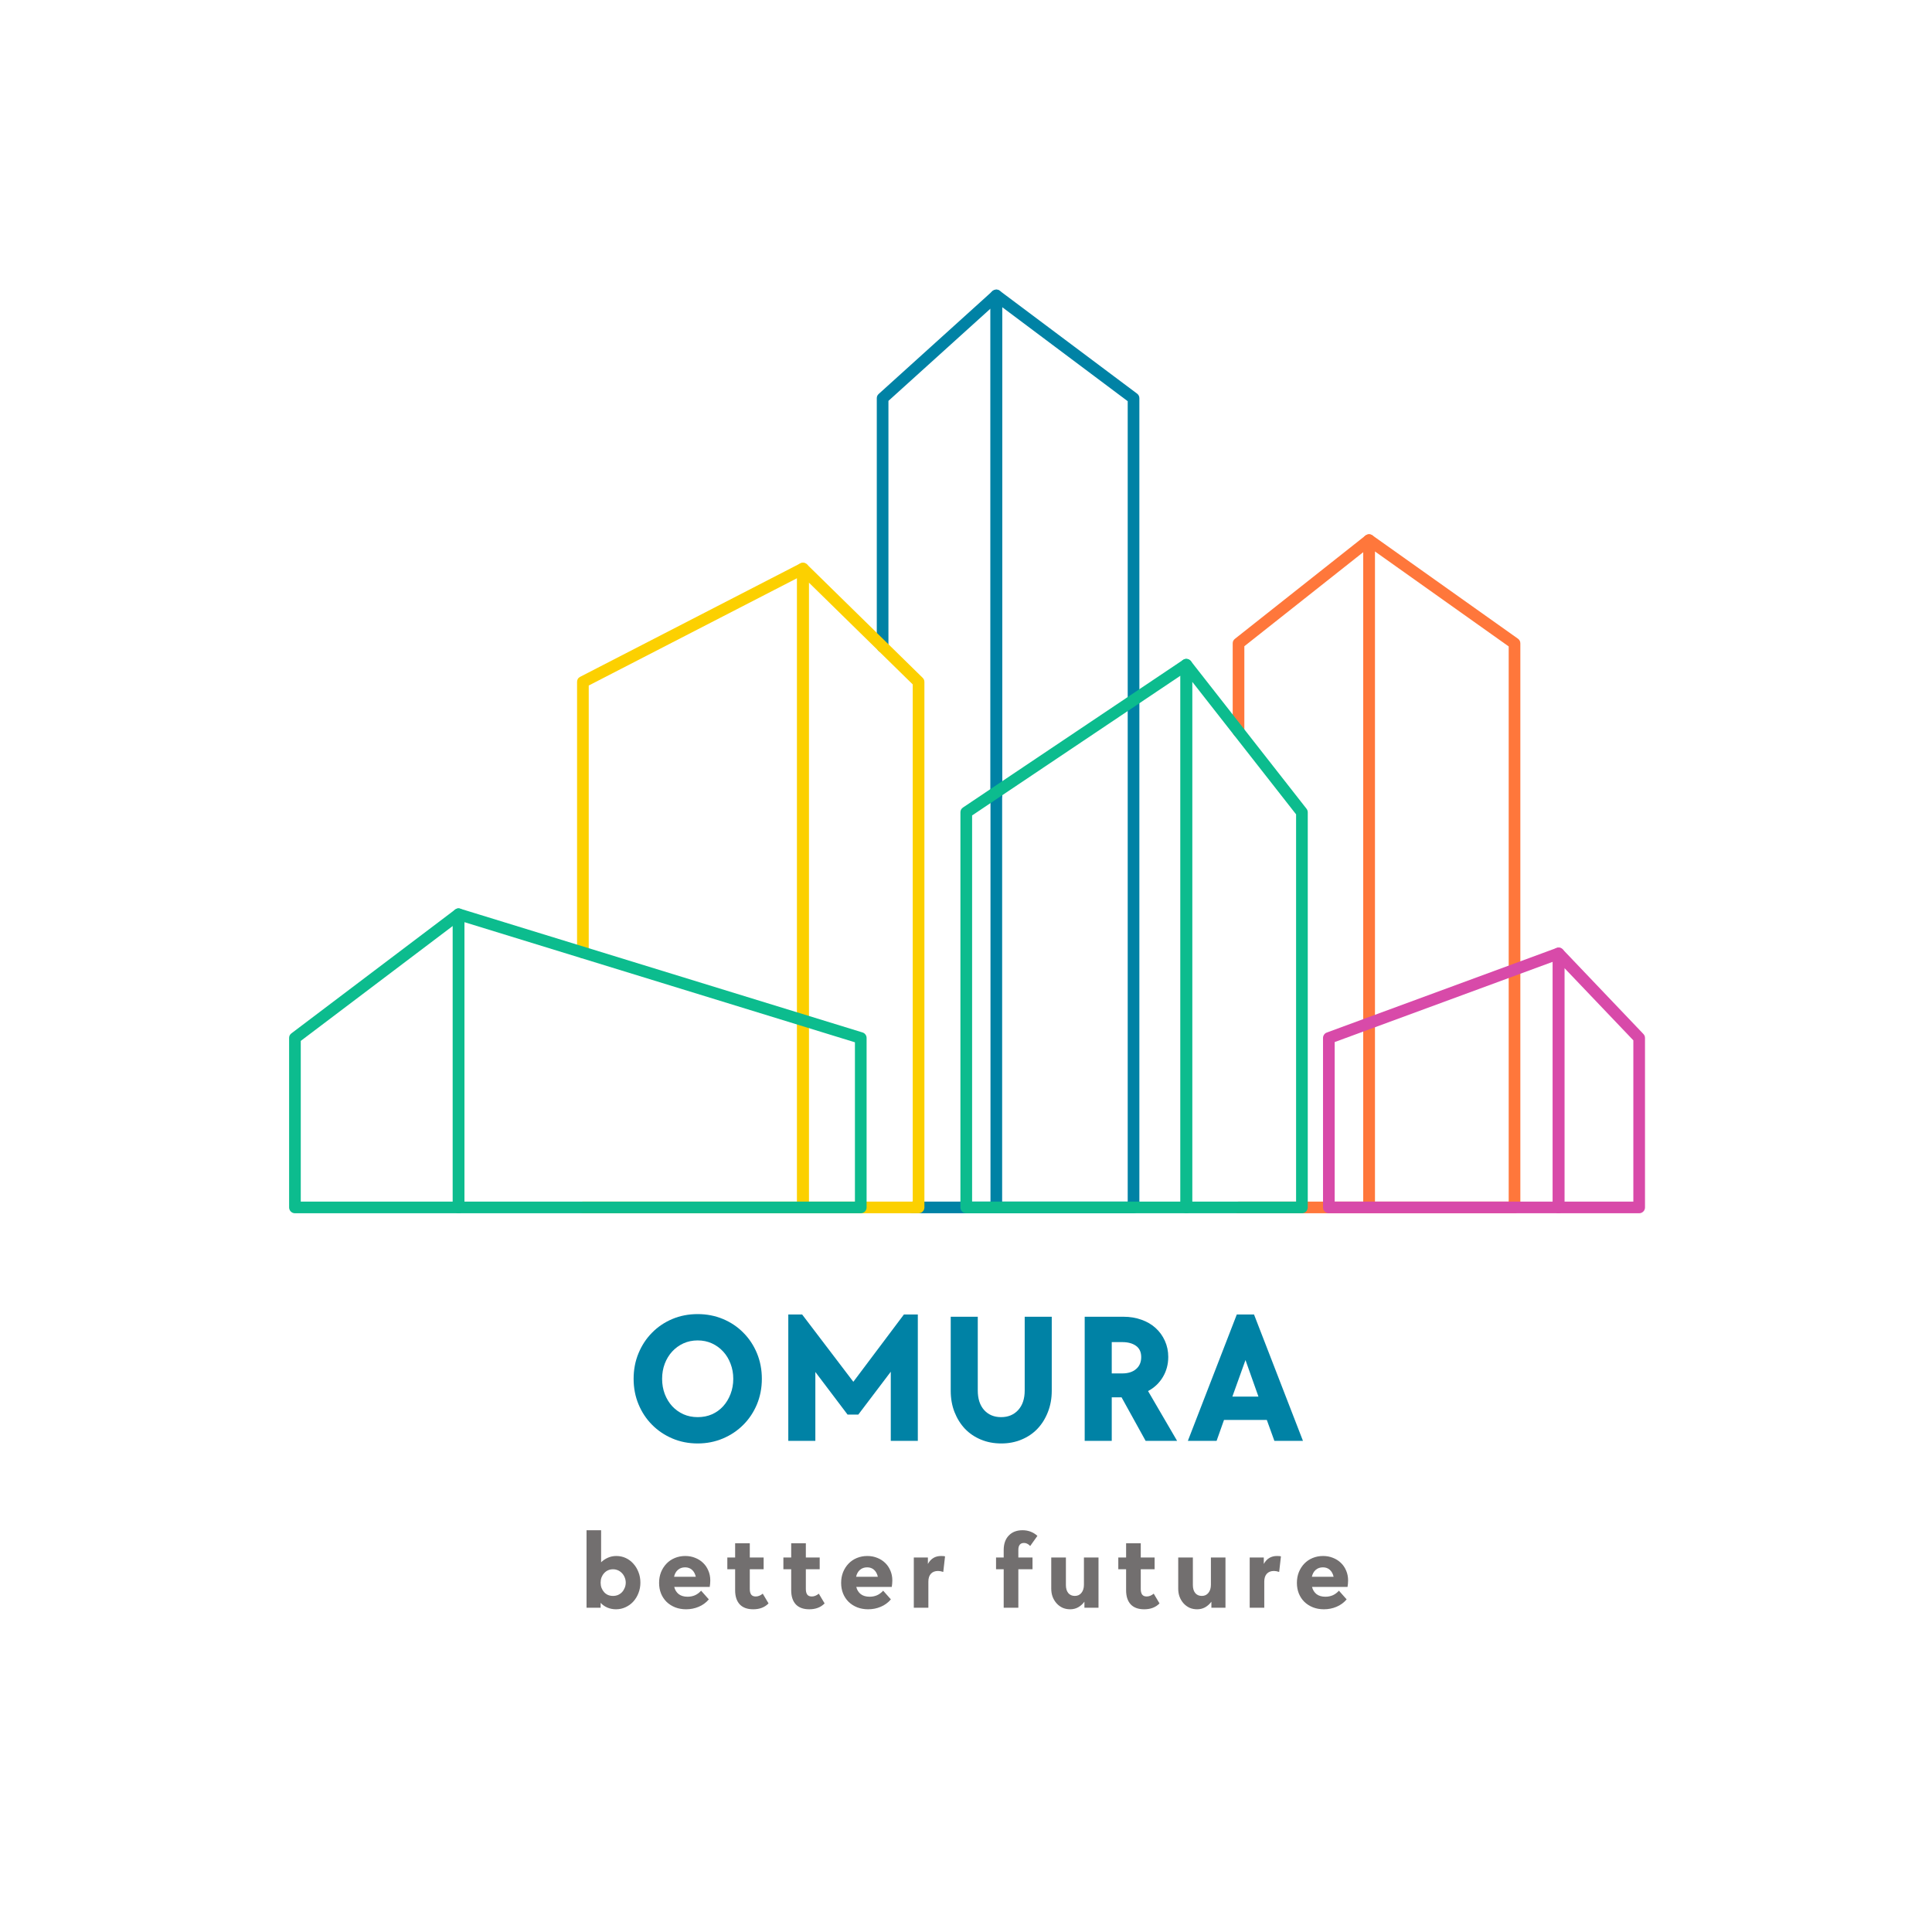 <svg xmlns="http://www.w3.org/2000/svg" xmlns:xlink="http://www.w3.org/1999/xlink" width="500" zoomAndPan="magnify" viewBox="0 0 375 375" height="500" preserveAspectRatio="xMidYMid meet" version="1.0"><defs><g/><clipPath id="61ba5dce45"><path d="M 170 56.219 L 195 56.219 L 195 235.469 L 170 235.469 Z M 170 56.219 " clip-rule="nonzero"/></clipPath><clipPath id="bbaea2a316"><path d="M 176 233 L 195 233 L 195 235.469 L 176 235.469 Z M 176 233 " clip-rule="nonzero"/></clipPath><clipPath id="cccfe28795"><path d="M 192 56.219 L 222 56.219 L 222 235.469 L 192 235.469 Z M 192 56.219 " clip-rule="nonzero"/></clipPath><clipPath id="52bf703c13"><path d="M 264 103 L 296 103 L 296 235.469 L 264 235.469 Z M 264 103 " clip-rule="nonzero"/></clipPath><clipPath id="39ed9d4068"><path d="M 239 103 L 267 103 L 267 235.469 L 239 235.469 Z M 239 103 " clip-rule="nonzero"/></clipPath><clipPath id="1bce247f49"><path d="M 112 109 L 157 109 L 157 235.469 L 112 235.469 Z M 112 109 " clip-rule="nonzero"/></clipPath><clipPath id="89b569abe3"><path d="M 154 109 L 180 109 L 180 235.469 L 154 235.469 Z M 154 109 " clip-rule="nonzero"/></clipPath><clipPath id="a8b9a7c1f9"><path d="M 186 127 L 232 127 L 232 235.469 L 186 235.469 Z M 186 127 " clip-rule="nonzero"/></clipPath><clipPath id="83e30f30dc"><path d="M 229 127 L 254 127 L 254 235.469 L 229 235.469 Z M 229 127 " clip-rule="nonzero"/></clipPath><clipPath id="e4b57406a9"><path d="M 87 176 L 169 176 L 169 235.469 L 87 235.469 Z M 87 176 " clip-rule="nonzero"/></clipPath><clipPath id="038dfa3b0c"><path d="M 56.051 176 L 91 176 L 91 235.469 L 56.051 235.469 Z M 56.051 176 " clip-rule="nonzero"/></clipPath><clipPath id="2b9eafcbec"><path d="M 256 183 L 304 183 L 304 235.469 L 256 235.469 Z M 256 183 " clip-rule="nonzero"/></clipPath><clipPath id="4c84fd5373"><path d="M 301 183 L 319.301 183 L 319.301 235.469 L 301 235.469 Z M 301 183 " clip-rule="nonzero"/></clipPath></defs><g clip-path="url(#61ba5dce45)"><path fill="#0082a5" d="M 193.383 235.492 C 193.234 235.492 193.09 235.465 192.949 235.406 C 192.812 235.348 192.691 235.266 192.582 235.16 C 192.477 235.055 192.395 234.934 192.34 234.793 C 192.281 234.656 192.254 234.512 192.254 234.359 L 192.254 59.902 L 172.445 77.809 L 172.445 125.527 C 172.445 125.676 172.418 125.82 172.359 125.961 C 172.305 126.098 172.223 126.223 172.113 126.328 C 172.008 126.434 171.887 126.516 171.746 126.574 C 171.609 126.629 171.465 126.66 171.316 126.66 C 171.164 126.66 171.02 126.629 170.883 126.574 C 170.742 126.516 170.621 126.434 170.516 126.328 C 170.406 126.223 170.324 126.098 170.27 125.961 C 170.211 125.82 170.184 125.676 170.184 125.527 L 170.184 77.305 C 170.184 76.969 170.305 76.691 170.555 76.465 L 192.625 56.512 C 192.789 56.363 192.984 56.27 193.207 56.234 C 193.426 56.199 193.641 56.227 193.844 56.316 C 194.047 56.406 194.211 56.547 194.332 56.734 C 194.457 56.922 194.516 57.129 194.516 57.352 L 194.516 234.359 C 194.516 234.512 194.488 234.656 194.43 234.793 C 194.371 234.934 194.293 235.055 194.184 235.16 C 194.078 235.266 193.957 235.348 193.816 235.406 C 193.68 235.465 193.535 235.492 193.383 235.492 Z M 193.383 235.492 " fill-opacity="1" fill-rule="nonzero"/></g><g clip-path="url(#bbaea2a316)"><path fill="#0082a5" d="M 193.383 235.492 L 177.145 235.492 C 176.996 235.492 176.852 235.465 176.711 235.406 C 176.574 235.348 176.453 235.266 176.344 235.16 C 176.238 235.055 176.156 234.934 176.102 234.793 C 176.043 234.656 176.012 234.512 176.012 234.359 C 176.012 234.211 176.043 234.066 176.102 233.926 C 176.156 233.789 176.238 233.668 176.344 233.559 C 176.453 233.453 176.574 233.371 176.711 233.316 C 176.852 233.258 176.996 233.23 177.145 233.23 L 193.383 233.23 C 193.535 233.23 193.68 233.258 193.816 233.316 C 193.957 233.371 194.078 233.453 194.184 233.559 C 194.289 233.668 194.371 233.789 194.43 233.926 C 194.488 234.066 194.516 234.211 194.516 234.359 C 194.516 234.512 194.488 234.656 194.43 234.793 C 194.371 234.934 194.289 235.055 194.184 235.16 C 194.078 235.266 193.957 235.348 193.816 235.406 C 193.68 235.465 193.535 235.492 193.383 235.492 Z M 193.383 235.492 " fill-opacity="1" fill-rule="nonzero"/></g><g clip-path="url(#cccfe28795)"><path fill="#0082a5" d="M 220.02 235.492 L 193.383 235.492 C 193.234 235.492 193.09 235.465 192.949 235.406 C 192.812 235.348 192.691 235.266 192.582 235.16 C 192.477 235.055 192.395 234.934 192.34 234.793 C 192.281 234.656 192.254 234.512 192.254 234.359 C 192.254 234.211 192.281 234.066 192.34 233.926 C 192.395 233.789 192.477 233.668 192.582 233.559 C 192.691 233.453 192.812 233.371 192.949 233.316 C 193.09 233.258 193.234 233.23 193.383 233.23 L 218.887 233.23 L 218.887 77.871 L 194.516 59.613 L 194.516 154.383 C 194.516 154.531 194.488 154.676 194.43 154.816 C 194.371 154.953 194.289 155.074 194.184 155.184 C 194.078 155.289 193.957 155.371 193.816 155.426 C 193.68 155.484 193.535 155.512 193.383 155.512 C 193.234 155.512 193.09 155.484 192.949 155.426 C 192.812 155.371 192.691 155.289 192.582 155.184 C 192.477 155.074 192.395 154.953 192.34 154.816 C 192.281 154.676 192.254 154.531 192.254 154.383 L 192.254 57.352 C 192.254 56.887 192.461 56.547 192.879 56.34 C 193.293 56.129 193.691 56.164 194.062 56.445 L 220.699 76.398 C 221 76.625 221.152 76.926 221.152 77.305 L 221.152 234.359 C 221.152 234.512 221.125 234.656 221.066 234.793 C 221.008 234.934 220.926 235.055 220.82 235.16 C 220.715 235.266 220.594 235.348 220.453 235.406 C 220.316 235.465 220.172 235.492 220.02 235.492 Z M 220.02 235.492 " fill-opacity="1" fill-rule="nonzero"/></g><g clip-path="url(#52bf703c13)"><path fill="#ff773b" d="M 293.969 235.492 L 265.734 235.492 C 265.586 235.492 265.441 235.465 265.301 235.406 C 265.164 235.348 265.039 235.266 264.934 235.16 C 264.828 235.055 264.746 234.934 264.688 234.793 C 264.629 234.656 264.602 234.512 264.602 234.359 L 264.602 104.84 C 264.602 104.379 264.805 104.043 265.215 103.836 C 265.625 103.625 266.016 103.652 266.391 103.918 L 294.621 123.961 C 294.941 124.188 295.098 124.496 295.098 124.883 L 295.098 234.359 C 295.098 234.512 295.07 234.656 295.012 234.793 C 294.957 234.934 294.875 235.055 294.77 235.16 C 294.66 235.266 294.539 235.348 294.398 235.406 C 294.262 235.465 294.117 235.492 293.969 235.492 Z M 266.867 233.23 L 292.836 233.23 L 292.836 125.469 L 266.867 107.031 Z M 266.867 233.23 " fill-opacity="1" fill-rule="nonzero"/></g><g clip-path="url(#39ed9d4068)"><path fill="#ff773b" d="M 265.734 235.492 L 240.395 235.492 C 240.246 235.492 240.102 235.465 239.965 235.406 C 239.824 235.348 239.703 235.266 239.594 235.16 C 239.488 235.055 239.406 234.934 239.352 234.793 C 239.293 234.656 239.266 234.512 239.266 234.359 C 239.266 234.211 239.293 234.066 239.352 233.926 C 239.406 233.789 239.488 233.668 239.594 233.559 C 239.703 233.453 239.824 233.371 239.965 233.316 C 240.102 233.258 240.246 233.23 240.395 233.23 L 264.602 233.23 L 264.602 107.18 L 241.527 125.434 L 241.527 141.965 C 241.527 142.113 241.5 142.258 241.441 142.398 C 241.383 142.535 241.305 142.66 241.195 142.766 C 241.09 142.871 240.969 142.953 240.828 143.012 C 240.691 143.066 240.547 143.098 240.395 143.098 C 240.246 143.098 240.102 143.066 239.965 143.012 C 239.824 142.953 239.703 142.871 239.594 142.766 C 239.488 142.66 239.406 142.535 239.352 142.398 C 239.293 142.258 239.266 142.113 239.266 141.965 L 239.266 124.883 C 239.266 124.52 239.406 124.223 239.691 124 L 265.031 103.953 C 265.199 103.82 265.395 103.738 265.609 103.715 C 265.824 103.691 266.031 103.727 266.227 103.82 C 266.422 103.914 266.578 104.055 266.695 104.238 C 266.809 104.422 266.867 104.621 266.867 104.84 L 266.867 234.359 C 266.867 234.512 266.836 234.656 266.781 234.793 C 266.723 234.934 266.641 235.055 266.535 235.16 C 266.43 235.266 266.305 235.348 266.168 235.406 C 266.027 235.465 265.883 235.492 265.734 235.492 Z M 265.734 235.492 " fill-opacity="1" fill-rule="nonzero"/></g><g clip-path="url(#1bce247f49)"><path fill="#fcd000" d="M 155.852 235.492 L 113.141 235.492 C 112.988 235.492 112.844 235.465 112.707 235.406 C 112.566 235.348 112.445 235.266 112.34 235.16 C 112.234 235.055 112.152 234.934 112.094 234.793 C 112.035 234.656 112.008 234.512 112.008 234.359 C 112.008 234.211 112.035 234.066 112.094 233.926 C 112.152 233.789 112.234 233.668 112.34 233.559 C 112.445 233.453 112.566 233.371 112.707 233.316 C 112.844 233.258 112.988 233.23 113.141 233.23 L 154.719 233.23 L 154.719 112.223 L 114.273 133.059 L 114.273 184.883 C 114.273 185.031 114.242 185.176 114.188 185.316 C 114.129 185.453 114.047 185.578 113.941 185.684 C 113.836 185.789 113.711 185.871 113.574 185.93 C 113.434 185.984 113.289 186.016 113.141 186.016 C 112.988 186.016 112.844 185.984 112.707 185.93 C 112.566 185.871 112.445 185.789 112.34 185.684 C 112.234 185.578 112.152 185.453 112.094 185.316 C 112.035 185.176 112.008 185.031 112.008 184.883 L 112.008 132.367 C 112.008 131.906 112.211 131.574 112.621 131.363 L 155.332 109.359 C 155.418 109.316 155.512 109.281 155.605 109.262 C 155.699 109.242 155.797 109.23 155.895 109.234 C 155.988 109.238 156.086 109.254 156.176 109.281 C 156.27 109.309 156.359 109.348 156.441 109.398 C 156.523 109.449 156.598 109.512 156.668 109.578 C 156.734 109.648 156.793 109.727 156.84 109.812 C 156.887 109.895 156.922 109.984 156.949 110.078 C 156.973 110.172 156.984 110.27 156.984 110.367 L 156.984 234.359 C 156.984 234.512 156.957 234.656 156.898 234.793 C 156.84 234.934 156.758 235.055 156.652 235.16 C 156.547 235.266 156.426 235.348 156.285 235.406 C 156.148 235.465 156.004 235.492 155.852 235.492 Z M 155.852 235.492 " fill-opacity="1" fill-rule="nonzero"/></g><g clip-path="url(#89b569abe3)"><path fill="#fcd000" d="M 178.293 235.492 L 155.852 235.492 C 155.703 235.492 155.559 235.465 155.418 235.406 C 155.281 235.348 155.156 235.266 155.051 235.16 C 154.945 235.055 154.863 234.934 154.805 234.793 C 154.75 234.656 154.719 234.512 154.719 234.359 L 154.719 110.367 C 154.719 110.141 154.785 109.93 154.91 109.742 C 155.035 109.551 155.203 109.414 155.414 109.324 C 155.625 109.238 155.84 109.215 156.066 109.258 C 156.289 109.297 156.48 109.398 156.645 109.559 L 179.086 131.559 C 179.312 131.781 179.426 132.051 179.426 132.367 L 179.426 234.359 C 179.426 234.512 179.398 234.656 179.34 234.793 C 179.281 234.934 179.199 235.055 179.094 235.16 C 178.988 235.266 178.867 235.348 178.727 235.406 C 178.586 235.465 178.445 235.492 178.293 235.492 Z M 156.984 233.23 L 177.16 233.23 L 177.16 132.844 L 156.984 113.062 Z M 156.984 233.23 " fill-opacity="1" fill-rule="nonzero"/></g><g clip-path="url(#a8b9a7c1f9)"><path fill="#0cbc8e" d="M 230.262 235.492 L 187.551 235.492 C 187.398 235.492 187.254 235.465 187.117 235.406 C 186.977 235.348 186.855 235.266 186.75 235.16 C 186.645 235.055 186.562 234.934 186.504 234.793 C 186.445 234.656 186.418 234.512 186.418 234.359 L 186.418 157.676 C 186.418 157.273 186.586 156.961 186.918 156.734 L 229.629 128.09 C 230.008 127.836 230.395 127.816 230.793 128.031 C 231.195 128.242 231.395 128.574 231.395 129.027 L 231.395 234.359 C 231.395 234.512 231.367 234.656 231.309 234.793 C 231.25 234.934 231.168 235.055 231.062 235.16 C 230.957 235.266 230.836 235.348 230.695 235.406 C 230.555 235.465 230.41 235.492 230.262 235.492 Z M 188.684 233.23 L 229.129 233.23 L 229.129 131.148 L 188.684 158.277 Z M 188.684 233.23 " fill-opacity="1" fill-rule="nonzero"/></g><g clip-path="url(#83e30f30dc)"><path fill="#0cbc8e" d="M 252.703 235.492 L 230.262 235.492 C 230.113 235.492 229.969 235.465 229.828 235.406 C 229.691 235.348 229.566 235.266 229.461 235.16 C 229.355 235.055 229.273 234.934 229.215 234.793 C 229.16 234.656 229.129 234.512 229.129 234.359 L 229.129 129.027 C 229.129 128.785 229.199 128.566 229.34 128.371 C 229.48 128.176 229.664 128.039 229.891 127.957 C 230.121 127.879 230.352 127.875 230.582 127.941 C 230.812 128.012 231.004 128.141 231.152 128.328 L 253.594 156.977 C 253.754 157.184 253.836 157.414 253.836 157.676 L 253.836 234.359 C 253.836 234.512 253.809 234.656 253.75 234.793 C 253.691 234.934 253.609 235.055 253.504 235.16 C 253.398 235.266 253.273 235.348 253.137 235.406 C 252.996 235.465 252.852 235.492 252.703 235.492 Z M 231.395 233.23 L 251.57 233.23 L 251.57 158.066 L 231.395 132.309 Z M 231.395 233.23 " fill-opacity="1" fill-rule="nonzero"/></g><g clip-path="url(#e4b57406a9)"><path fill="#0cbc8e" d="M 167.074 235.492 L 89.012 235.492 C 88.863 235.492 88.719 235.465 88.578 235.406 C 88.441 235.348 88.316 235.266 88.211 235.16 C 88.105 235.055 88.023 234.934 87.965 234.793 C 87.91 234.656 87.879 234.512 87.879 234.359 L 87.879 177.457 C 87.879 177.078 88.035 176.773 88.34 176.547 C 88.645 176.32 88.98 176.262 89.344 176.379 L 167.406 200.395 C 167.645 200.465 167.836 200.602 167.984 200.801 C 168.133 201.004 168.207 201.227 168.207 201.477 L 168.207 234.359 C 168.207 234.512 168.176 234.656 168.121 234.793 C 168.062 234.934 167.98 235.055 167.875 235.16 C 167.77 235.266 167.645 235.348 167.508 235.406 C 167.367 235.465 167.223 235.492 167.074 235.492 Z M 90.145 233.23 L 165.941 233.23 L 165.941 202.309 L 90.145 178.992 Z M 90.145 233.23 " fill-opacity="1" fill-rule="nonzero"/></g><g clip-path="url(#038dfa3b0c)"><path fill="#0cbc8e" d="M 89.012 235.492 L 57.246 235.492 C 57.098 235.492 56.953 235.465 56.812 235.406 C 56.676 235.348 56.555 235.266 56.445 235.16 C 56.34 235.055 56.258 234.934 56.203 234.793 C 56.145 234.656 56.113 234.512 56.117 234.359 L 56.117 201.477 C 56.113 201.102 56.266 200.801 56.562 200.574 L 88.328 176.559 C 88.703 176.273 89.098 176.238 89.516 176.445 C 89.934 176.652 90.145 176.992 90.145 177.457 L 90.145 234.359 C 90.145 234.512 90.117 234.656 90.059 234.793 C 90 234.934 89.918 235.055 89.812 235.16 C 89.707 235.266 89.586 235.348 89.445 235.406 C 89.309 235.465 89.164 235.492 89.012 235.492 Z M 58.379 233.23 L 87.879 233.23 L 87.879 179.734 L 58.379 202.039 Z M 58.379 233.23 " fill-opacity="1" fill-rule="nonzero"/></g><g clip-path="url(#2b9eafcbec)"><path fill="#d84aa9" d="M 302.516 235.492 L 257.926 235.492 C 257.777 235.492 257.633 235.465 257.492 235.406 C 257.355 235.348 257.234 235.266 257.125 235.16 C 257.02 235.055 256.938 234.934 256.883 234.793 C 256.824 234.656 256.797 234.512 256.797 234.359 L 256.797 201.477 C 256.797 201.238 256.863 201.023 257 200.828 C 257.133 200.633 257.312 200.496 257.535 200.414 L 302.125 184.004 C 302.496 183.863 302.844 183.906 303.164 184.137 C 303.488 184.359 303.648 184.672 303.648 185.062 L 303.648 234.359 C 303.648 234.512 303.621 234.656 303.562 234.793 C 303.504 234.934 303.422 235.055 303.316 235.16 C 303.211 235.266 303.09 235.348 302.949 235.406 C 302.812 235.465 302.668 235.492 302.516 235.492 Z M 259.059 233.23 L 301.383 233.23 L 301.383 186.688 L 259.059 202.266 Z M 259.059 233.23 " fill-opacity="1" fill-rule="nonzero"/></g><g clip-path="url(#4c84fd5373)"><path fill="#d84aa9" d="M 318.16 235.492 L 302.516 235.492 C 302.367 235.492 302.223 235.465 302.082 235.406 C 301.945 235.348 301.82 235.266 301.715 235.16 C 301.609 235.055 301.527 234.934 301.469 234.793 C 301.414 234.656 301.383 234.512 301.383 234.359 L 301.383 185.062 C 301.383 184.832 301.449 184.621 301.578 184.43 C 301.711 184.238 301.883 184.102 302.098 184.016 C 302.312 183.926 302.531 183.906 302.758 183.957 C 302.984 184.004 303.176 184.113 303.336 184.285 L 318.98 200.695 C 319.191 200.914 319.293 201.172 319.293 201.477 L 319.293 234.359 C 319.293 234.512 319.266 234.656 319.207 234.793 C 319.152 234.934 319.07 235.055 318.961 235.16 C 318.855 235.266 318.734 235.348 318.594 235.406 C 318.457 235.465 318.312 235.492 318.16 235.492 Z M 303.648 233.23 L 317.031 233.23 L 317.031 201.93 L 303.648 187.895 Z M 303.648 233.23 " fill-opacity="1" fill-rule="nonzero"/></g><g fill="#0082a5" fill-opacity="1"><g transform="translate(121.719, 279.674)"><g><path d="M 13.703 0.5 C 11.93 0.5 10.289 0.176 8.781 -0.469 C 7.27 -1.113 5.957 -2 4.844 -3.125 C 3.727 -4.25 2.852 -5.57 2.219 -7.094 C 1.582 -8.625 1.266 -10.273 1.266 -12.047 C 1.266 -13.828 1.582 -15.484 2.219 -17.016 C 2.852 -18.547 3.727 -19.875 4.844 -21 C 5.957 -22.133 7.27 -23.02 8.781 -23.656 C 10.289 -24.289 11.93 -24.609 13.703 -24.609 C 15.453 -24.609 17.086 -24.289 18.609 -23.656 C 20.129 -23.02 21.445 -22.133 22.562 -21 C 23.688 -19.875 24.566 -18.547 25.203 -17.016 C 25.836 -15.484 26.156 -13.828 26.156 -12.047 C 26.156 -10.273 25.836 -8.625 25.203 -7.094 C 24.566 -5.57 23.688 -4.25 22.562 -3.125 C 21.445 -2 20.129 -1.113 18.609 -0.469 C 17.086 0.176 15.453 0.5 13.703 0.5 Z M 13.703 -4.609 C 14.711 -4.609 15.633 -4.789 16.469 -5.156 C 17.312 -5.531 18.035 -6.051 18.641 -6.719 C 19.254 -7.395 19.734 -8.188 20.078 -9.094 C 20.43 -10.008 20.609 -10.992 20.609 -12.047 C 20.609 -13.098 20.43 -14.078 20.078 -14.984 C 19.734 -15.898 19.254 -16.688 18.641 -17.344 C 18.035 -18.008 17.312 -18.535 16.469 -18.922 C 15.633 -19.305 14.711 -19.5 13.703 -19.5 C 12.691 -19.5 11.766 -19.305 10.922 -18.922 C 10.086 -18.535 9.363 -18.008 8.75 -17.344 C 8.145 -16.688 7.664 -15.898 7.312 -14.984 C 6.969 -14.078 6.797 -13.098 6.797 -12.047 C 6.797 -10.992 6.969 -10.008 7.312 -9.094 C 7.664 -8.188 8.145 -7.398 8.75 -6.734 C 9.363 -6.078 10.086 -5.555 10.922 -5.172 C 11.766 -4.797 12.691 -4.609 13.703 -4.609 Z M 13.703 -4.609 "/></g></g></g><g fill="#0082a5" fill-opacity="1"><g transform="translate(150.305, 279.674)"><g><path d="M 2.703 -24.531 L 5.391 -24.531 L 15.328 -11.469 L 25.141 -24.531 L 27.844 -24.531 L 27.844 0 L 22.594 0 L 22.594 -13.422 L 16.297 -5.109 L 14.203 -5.109 L 7.953 -13.375 L 7.953 0 L 2.703 0 Z M 2.703 -24.531 "/></g></g></g><g fill="#0082a5" fill-opacity="1"><g transform="translate(182.019, 279.674)"><g><path d="M 12.344 0.5 C 10.895 0.5 9.57 0.25 8.375 -0.25 C 7.176 -0.75 6.145 -1.445 5.281 -2.344 C 4.426 -3.25 3.75 -4.332 3.25 -5.594 C 2.758 -6.852 2.516 -8.227 2.516 -9.719 L 2.516 -24.094 L 7.766 -24.094 L 7.766 -9.781 C 7.766 -8.176 8.176 -6.91 9 -5.984 C 9.832 -5.066 10.93 -4.609 12.297 -4.609 C 13.66 -4.609 14.766 -5.066 15.609 -5.984 C 16.453 -6.91 16.875 -8.176 16.875 -9.781 L 16.875 -24.094 L 22.125 -24.094 L 22.125 -9.719 C 22.125 -8.227 21.875 -6.852 21.375 -5.594 C 20.883 -4.332 20.207 -3.25 19.344 -2.344 C 18.488 -1.445 17.457 -0.75 16.25 -0.25 C 15.051 0.25 13.75 0.5 12.344 0.5 Z M 12.344 0.5 "/></g></g></g><g fill="#0082a5" fill-opacity="1"><g transform="translate(207.836, 279.674)"><g><path d="M 2.703 -24.094 L 10.25 -24.094 C 11.5 -24.094 12.656 -23.898 13.719 -23.516 C 14.789 -23.141 15.707 -22.602 16.469 -21.906 C 17.238 -21.207 17.836 -20.379 18.266 -19.422 C 18.703 -18.461 18.922 -17.422 18.922 -16.297 C 18.922 -14.859 18.57 -13.555 17.875 -12.391 C 17.176 -11.223 16.219 -10.316 15 -9.672 L 20.641 0 L 14.531 0 L 9.859 -8.453 L 7.953 -8.453 L 7.953 0 L 2.703 0 Z M 10 -13.094 C 11.125 -13.094 12.016 -13.375 12.672 -13.938 C 13.336 -14.5 13.672 -15.273 13.672 -16.266 C 13.672 -17.242 13.332 -17.973 12.656 -18.453 C 11.988 -18.93 11.102 -19.172 10 -19.172 L 7.953 -19.172 L 7.953 -13.094 Z M 10 -13.094 "/></g></g></g><g fill="#0082a5" fill-opacity="1"><g transform="translate(230.202, 279.674)"><g><path d="M 9.859 -24.531 L 13.203 -24.531 L 22.703 0 L 17.156 0 L 15.688 -4.062 L 7.375 -4.062 L 5.938 0 L 0.359 0 Z M 14.062 -8.594 L 11.547 -15.688 L 9 -8.594 Z M 14.062 -8.594 "/></g></g></g><g fill="#726f6f" fill-opacity="1"><g transform="translate(112.675, 312.064)"><g><path d="M 6.891 0.297 C 6.297 0.297 5.738 0.188 5.219 -0.031 C 4.707 -0.25 4.27 -0.555 3.906 -0.953 L 3.906 0 L 1.172 0 L 1.172 -15.047 L 4 -15.047 L 4 -8.828 C 4.375 -9.191 4.805 -9.484 5.297 -9.703 C 5.797 -9.93 6.348 -10.047 6.953 -10.047 C 7.609 -10.047 8.219 -9.914 8.781 -9.656 C 9.344 -9.395 9.832 -9.031 10.25 -8.562 C 10.676 -8.094 11.008 -7.547 11.25 -6.922 C 11.5 -6.297 11.625 -5.613 11.625 -4.875 C 11.625 -4.156 11.5 -3.477 11.25 -2.844 C 11.008 -2.219 10.676 -1.672 10.25 -1.203 C 9.832 -0.742 9.332 -0.379 8.75 -0.109 C 8.176 0.16 7.555 0.297 6.891 0.297 Z M 6.312 -2.297 C 6.656 -2.297 6.977 -2.359 7.281 -2.484 C 7.582 -2.617 7.844 -2.801 8.062 -3.031 C 8.281 -3.27 8.453 -3.547 8.578 -3.859 C 8.711 -4.172 8.781 -4.508 8.781 -4.875 C 8.781 -5.238 8.711 -5.578 8.578 -5.891 C 8.453 -6.203 8.281 -6.473 8.062 -6.703 C 7.844 -6.941 7.582 -7.129 7.281 -7.266 C 6.977 -7.398 6.656 -7.469 6.312 -7.469 C 5.957 -7.469 5.629 -7.398 5.328 -7.266 C 5.035 -7.129 4.785 -6.941 4.578 -6.703 C 4.367 -6.473 4.203 -6.203 4.078 -5.891 C 3.961 -5.578 3.906 -5.238 3.906 -4.875 C 3.906 -4.508 3.961 -4.172 4.078 -3.859 C 4.203 -3.547 4.367 -3.27 4.578 -3.031 C 4.785 -2.801 5.035 -2.617 5.328 -2.484 C 5.629 -2.359 5.957 -2.297 6.312 -2.297 Z M 6.312 -2.297 "/></g></g></g><g fill="#726f6f" fill-opacity="1"><g transform="translate(127.288, 312.064)"><g><path d="M 5.891 0.297 C 5.117 0.297 4.41 0.172 3.766 -0.078 C 3.117 -0.336 2.562 -0.691 2.094 -1.141 C 1.633 -1.598 1.273 -2.141 1.016 -2.766 C 0.766 -3.391 0.641 -4.078 0.641 -4.828 C 0.641 -5.578 0.766 -6.27 1.016 -6.906 C 1.273 -7.539 1.629 -8.094 2.078 -8.562 C 2.523 -9.031 3.062 -9.395 3.688 -9.656 C 4.312 -9.914 4.988 -10.047 5.719 -10.047 C 6.414 -10.047 7.055 -9.926 7.641 -9.688 C 8.234 -9.457 8.75 -9.129 9.188 -8.703 C 9.625 -8.285 9.961 -7.785 10.203 -7.203 C 10.453 -6.629 10.578 -5.992 10.578 -5.297 C 10.578 -5.047 10.566 -4.832 10.547 -4.656 C 10.535 -4.488 10.508 -4.285 10.469 -4.047 L 3.578 -4.047 C 3.723 -3.453 4.016 -2.984 4.453 -2.641 C 4.898 -2.305 5.473 -2.141 6.172 -2.141 C 6.66 -2.141 7.125 -2.227 7.562 -2.406 C 8.008 -2.594 8.422 -2.895 8.797 -3.312 L 10.297 -1.625 C 9.754 -0.988 9.098 -0.508 8.328 -0.188 C 7.566 0.133 6.754 0.297 5.891 0.297 Z M 7.766 -6.016 C 7.629 -6.609 7.379 -7.062 7.016 -7.375 C 6.66 -7.688 6.219 -7.844 5.688 -7.844 C 5.133 -7.844 4.672 -7.68 4.297 -7.359 C 3.922 -7.035 3.672 -6.586 3.547 -6.016 Z M 7.766 -6.016 "/></g></g></g><g fill="#726f6f" fill-opacity="1"><g transform="translate(140.862, 312.064)"><g><path d="M 5.344 0.297 C 4.195 0.297 3.32 -0.02 2.719 -0.656 C 2.125 -1.301 1.828 -2.211 1.828 -3.391 L 1.828 -7.469 L 0.312 -7.469 L 0.312 -9.75 L 1.828 -9.75 L 1.828 -12.516 L 4.672 -12.516 L 4.672 -9.75 L 7.359 -9.75 L 7.359 -7.469 L 4.672 -7.469 L 4.672 -3.625 C 4.672 -3.176 4.758 -2.82 4.938 -2.562 C 5.125 -2.312 5.422 -2.188 5.828 -2.188 C 6.285 -2.188 6.738 -2.367 7.188 -2.734 L 8.312 -0.844 C 7.57 -0.082 6.582 0.297 5.344 0.297 Z M 5.344 0.297 "/></g></g></g><g fill="#726f6f" fill-opacity="1"><g transform="translate(151.743, 312.064)"><g><path d="M 5.344 0.297 C 4.195 0.297 3.32 -0.02 2.719 -0.656 C 2.125 -1.301 1.828 -2.211 1.828 -3.391 L 1.828 -7.469 L 0.312 -7.469 L 0.312 -9.75 L 1.828 -9.75 L 1.828 -12.516 L 4.672 -12.516 L 4.672 -9.75 L 7.359 -9.75 L 7.359 -7.469 L 4.672 -7.469 L 4.672 -3.625 C 4.672 -3.176 4.758 -2.82 4.938 -2.562 C 5.125 -2.312 5.422 -2.188 5.828 -2.188 C 6.285 -2.188 6.738 -2.367 7.188 -2.734 L 8.312 -0.844 C 7.57 -0.082 6.582 0.297 5.344 0.297 Z M 5.344 0.297 "/></g></g></g><g fill="#726f6f" fill-opacity="1"><g transform="translate(162.623, 312.064)"><g><path d="M 5.891 0.297 C 5.117 0.297 4.41 0.172 3.766 -0.078 C 3.117 -0.336 2.562 -0.691 2.094 -1.141 C 1.633 -1.598 1.273 -2.141 1.016 -2.766 C 0.766 -3.391 0.641 -4.078 0.641 -4.828 C 0.641 -5.578 0.766 -6.27 1.016 -6.906 C 1.273 -7.539 1.629 -8.094 2.078 -8.562 C 2.523 -9.031 3.062 -9.395 3.688 -9.656 C 4.312 -9.914 4.988 -10.047 5.719 -10.047 C 6.414 -10.047 7.055 -9.926 7.641 -9.688 C 8.234 -9.457 8.75 -9.129 9.188 -8.703 C 9.625 -8.285 9.961 -7.785 10.203 -7.203 C 10.453 -6.629 10.578 -5.992 10.578 -5.297 C 10.578 -5.047 10.566 -4.832 10.547 -4.656 C 10.535 -4.488 10.508 -4.285 10.469 -4.047 L 3.578 -4.047 C 3.723 -3.453 4.016 -2.984 4.453 -2.641 C 4.898 -2.305 5.473 -2.141 6.172 -2.141 C 6.66 -2.141 7.125 -2.227 7.562 -2.406 C 8.008 -2.594 8.422 -2.895 8.797 -3.312 L 10.297 -1.625 C 9.754 -0.988 9.098 -0.508 8.328 -0.188 C 7.566 0.133 6.754 0.297 5.891 0.297 Z M 7.766 -6.016 C 7.629 -6.609 7.379 -7.062 7.016 -7.375 C 6.66 -7.688 6.219 -7.844 5.688 -7.844 C 5.133 -7.844 4.672 -7.68 4.297 -7.359 C 3.922 -7.035 3.672 -6.586 3.547 -6.016 Z M 7.766 -6.016 "/></g></g></g><g fill="#726f6f" fill-opacity="1"><g transform="translate(176.197, 312.064)"><g><path d="M 1.172 -9.75 L 3.906 -9.75 L 3.906 -8.5 C 4.469 -9.531 5.32 -10.047 6.469 -10.047 C 6.625 -10.047 6.77 -10.039 6.906 -10.031 C 7.051 -10.02 7.16 -10 7.234 -9.969 L 6.891 -6.953 C 6.523 -7.078 6.188 -7.141 5.875 -7.141 C 5.281 -7.141 4.816 -6.957 4.484 -6.594 C 4.16 -6.227 4 -5.727 4 -5.094 L 4 0 L 1.172 0 Z M 1.172 -9.75 "/></g></g></g><g fill="#726f6f" fill-opacity="1"><g transform="translate(185.89, 312.064)"><g/></g></g><g fill="#726f6f" fill-opacity="1"><g transform="translate(192.91, 312.064)"><g><path d="M 1.906 -7.469 L 0.422 -7.469 L 0.422 -9.75 L 1.906 -9.75 L 1.906 -11.188 C 1.906 -12.395 2.234 -13.336 2.891 -14.016 C 3.547 -14.703 4.438 -15.047 5.562 -15.047 C 6.676 -15.047 7.641 -14.68 8.453 -13.953 L 7.047 -11.984 C 6.848 -12.203 6.648 -12.352 6.453 -12.438 C 6.266 -12.531 6.066 -12.578 5.859 -12.578 C 5.117 -12.578 4.75 -12.125 4.75 -11.219 L 4.75 -9.75 L 7.5 -9.75 L 7.5 -7.469 L 4.75 -7.469 L 4.75 0 L 1.906 0 Z M 1.906 -7.469 "/></g></g></g><g fill="#726f6f" fill-opacity="1"><g transform="translate(202.985, 312.064)"><g><path d="M 4.734 0.297 C 4.191 0.297 3.695 0.195 3.25 0 C 2.812 -0.207 2.426 -0.492 2.094 -0.859 C 1.77 -1.223 1.516 -1.645 1.328 -2.125 C 1.148 -2.613 1.062 -3.141 1.062 -3.703 L 1.062 -9.75 L 3.906 -9.75 L 3.906 -4.406 C 3.906 -3.758 4.055 -3.242 4.359 -2.859 C 4.672 -2.484 5.098 -2.297 5.641 -2.297 C 6.18 -2.297 6.609 -2.492 6.922 -2.891 C 7.242 -3.285 7.406 -3.812 7.406 -4.469 L 7.406 -9.75 L 10.234 -9.75 L 10.234 0 L 7.5 0 L 7.5 -1.172 C 7.145 -0.703 6.734 -0.336 6.266 -0.078 C 5.805 0.172 5.297 0.297 4.734 0.297 Z M 4.734 0.297 "/></g></g></g><g fill="#726f6f" fill-opacity="1"><g transform="translate(216.749, 312.064)"><g><path d="M 5.344 0.297 C 4.195 0.297 3.32 -0.02 2.719 -0.656 C 2.125 -1.301 1.828 -2.211 1.828 -3.391 L 1.828 -7.469 L 0.312 -7.469 L 0.312 -9.75 L 1.828 -9.75 L 1.828 -12.516 L 4.672 -12.516 L 4.672 -9.75 L 7.359 -9.75 L 7.359 -7.469 L 4.672 -7.469 L 4.672 -3.625 C 4.672 -3.176 4.758 -2.82 4.938 -2.562 C 5.125 -2.312 5.422 -2.188 5.828 -2.188 C 6.285 -2.188 6.738 -2.367 7.188 -2.734 L 8.312 -0.844 C 7.57 -0.082 6.582 0.297 5.344 0.297 Z M 5.344 0.297 "/></g></g></g><g fill="#726f6f" fill-opacity="1"><g transform="translate(227.63, 312.064)"><g><path d="M 4.734 0.297 C 4.191 0.297 3.695 0.195 3.25 0 C 2.812 -0.207 2.426 -0.492 2.094 -0.859 C 1.77 -1.223 1.516 -1.645 1.328 -2.125 C 1.148 -2.613 1.062 -3.141 1.062 -3.703 L 1.062 -9.75 L 3.906 -9.75 L 3.906 -4.406 C 3.906 -3.758 4.055 -3.242 4.359 -2.859 C 4.672 -2.484 5.098 -2.297 5.641 -2.297 C 6.18 -2.297 6.609 -2.492 6.922 -2.891 C 7.242 -3.285 7.406 -3.812 7.406 -4.469 L 7.406 -9.75 L 10.234 -9.75 L 10.234 0 L 7.5 0 L 7.5 -1.172 C 7.145 -0.703 6.734 -0.336 6.266 -0.078 C 5.805 0.172 5.297 0.297 4.734 0.297 Z M 4.734 0.297 "/></g></g></g><g fill="#726f6f" fill-opacity="1"><g transform="translate(241.395, 312.064)"><g><path d="M 1.172 -9.75 L 3.906 -9.75 L 3.906 -8.5 C 4.469 -9.531 5.32 -10.047 6.469 -10.047 C 6.625 -10.047 6.77 -10.039 6.906 -10.031 C 7.051 -10.02 7.16 -10 7.234 -9.969 L 6.891 -6.953 C 6.523 -7.078 6.188 -7.141 5.875 -7.141 C 5.281 -7.141 4.816 -6.957 4.484 -6.594 C 4.16 -6.227 4 -5.727 4 -5.094 L 4 0 L 1.172 0 Z M 1.172 -9.75 "/></g></g></g><g fill="#726f6f" fill-opacity="1"><g transform="translate(251.087, 312.064)"><g><path d="M 5.891 0.297 C 5.117 0.297 4.41 0.172 3.766 -0.078 C 3.117 -0.336 2.562 -0.691 2.094 -1.141 C 1.633 -1.598 1.273 -2.141 1.016 -2.766 C 0.766 -3.391 0.641 -4.078 0.641 -4.828 C 0.641 -5.578 0.766 -6.27 1.016 -6.906 C 1.273 -7.539 1.629 -8.094 2.078 -8.562 C 2.523 -9.031 3.062 -9.395 3.688 -9.656 C 4.312 -9.914 4.988 -10.047 5.719 -10.047 C 6.414 -10.047 7.055 -9.926 7.641 -9.688 C 8.234 -9.457 8.75 -9.129 9.188 -8.703 C 9.625 -8.285 9.961 -7.785 10.203 -7.203 C 10.453 -6.629 10.578 -5.992 10.578 -5.297 C 10.578 -5.047 10.566 -4.832 10.547 -4.656 C 10.535 -4.488 10.508 -4.285 10.469 -4.047 L 3.578 -4.047 C 3.723 -3.453 4.016 -2.984 4.453 -2.641 C 4.898 -2.305 5.473 -2.141 6.172 -2.141 C 6.66 -2.141 7.125 -2.227 7.562 -2.406 C 8.008 -2.594 8.422 -2.895 8.797 -3.312 L 10.297 -1.625 C 9.754 -0.988 9.098 -0.508 8.328 -0.188 C 7.566 0.133 6.754 0.297 5.891 0.297 Z M 7.766 -6.016 C 7.629 -6.609 7.379 -7.062 7.016 -7.375 C 6.66 -7.688 6.219 -7.844 5.688 -7.844 C 5.133 -7.844 4.672 -7.68 4.297 -7.359 C 3.922 -7.035 3.672 -6.586 3.547 -6.016 Z M 7.766 -6.016 "/></g></g></g></svg>
